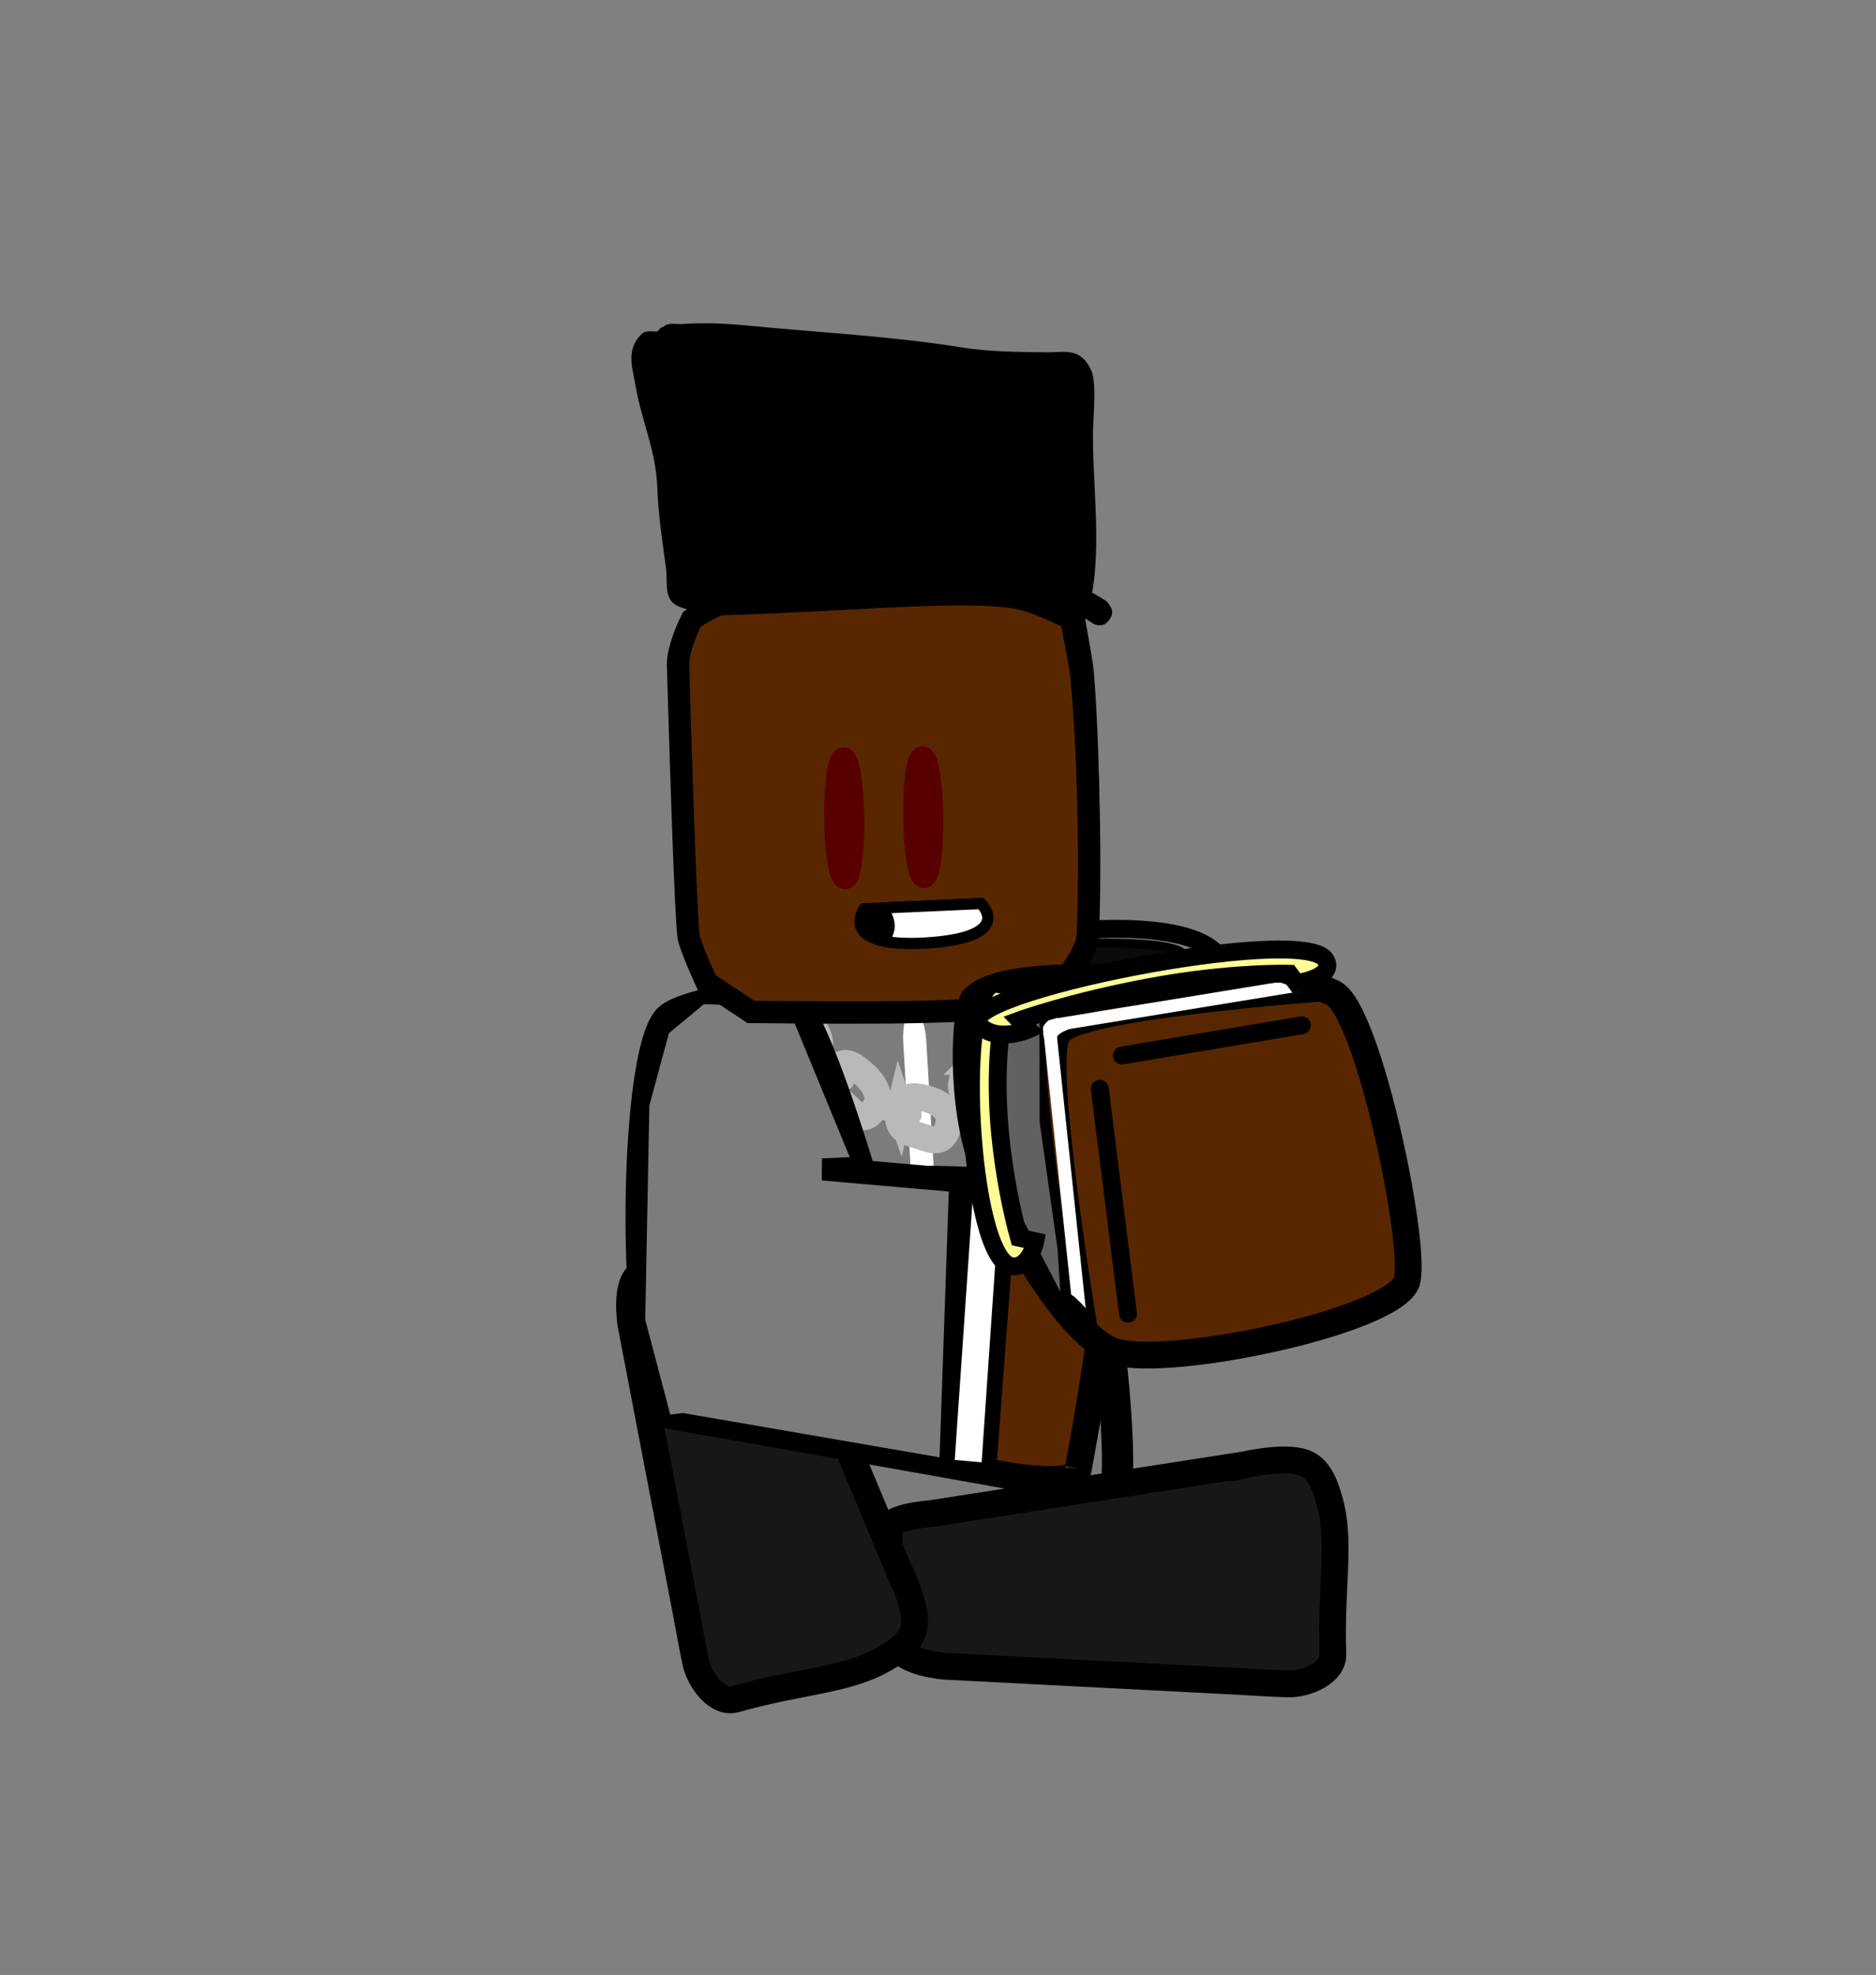 <svg version="1.1" xmlns="http://www.w3.org/2000/svg" xmlns:xlink="http://www.w3.org/1999/xlink" width="210" height="221" viewBox="0,0,210,221"><rect x="0" y="0" width="210" height="221" fill="#808080" stroke="none"/><g transform="translate(-140,-90)"><g data-paper-data="{&quot;isPaintingLayer&quot;:true}" fill-rule="nonzero" stroke-linejoin="miter" stroke-miterlimit="10" stroke-dasharray="" stroke-dashoffset="0" style="mix-blend-mode: normal"><path d="M140,311v-221h210v221z" fill="none" stroke="none" stroke-width="0" stroke-linecap="butt"/><g data-paper-data="{&quot;index&quot;:null}" stroke="#000000" stroke-linecap="round"><path d="M260.938,194.102c0,0 16.232,-1.597 16.213,5.027c-0.05,17.981 -28.279,12.066 -28.279,12.066z" data-paper-data="{&quot;origPos&quot;:null}" fill="#7c7c7c" stroke-width="2"/><path d="M260.183,195.61c0,0 11.781,-0.563 12.443,1.383c0.209,0.614 -15.711,2.514 -15.711,2.514z" data-paper-data="{&quot;origPos&quot;:null}" fill="#0a0a0a" stroke-width="1"/></g><g><path d="M264.438,243.036c0,0 1.752,15.682 -0.434,16.091c-6.557,1.228 -23.978,1.399 -38.8,2.271c-1.665,0.098 -2.3,-14.848 -2.3,-14.848l-0.021,-30.68c0,0 0.523,-13.588 2.05,-13.677c9.873,-0.581 24.59,-2.379 31.148,-1.118c2.186,0.42 4.97,14.691 4.97,14.691z" data-paper-data="{&quot;origPos&quot;:null}" fill="#7c7c7c" stroke="#000000" stroke-width="3.5" stroke-linecap="round"/><path d="M231.486,225.383c-1.289,0.076 -1.436,-2.407 -1.436,-2.407c-0.303,-5.15 -0.703,-11.956 -1.006,-17.107c0,0 -0.146,-2.483 1.143,-2.559c1.289,-0.076 1.435,2.407 1.435,2.407c0.303,5.15 0.606,10.301 0.909,15.451l0.097,1.655c0,0 0.146,2.483 -1.143,2.559z" fill="#ffffff" stroke="none" stroke-width="0.5" stroke-linecap="butt"/><path d="M243.837,231.001c-1.289,0.076 -1.473,-3.044 -1.473,-3.044c-0.381,-6.47 -0.884,-15.02 -1.264,-21.491c0,0 -0.183,-3.12 1.106,-3.195c1.289,-0.076 1.473,3.044 1.473,3.044c0.381,6.47 0.761,12.941 1.142,19.411l0.122,2.08c0,0 0.183,3.12 -1.106,3.195z" fill="#ffffff" stroke="none" stroke-width="0.5" stroke-linecap="butt"/></g><g fill="none" stroke="#b9b9b9" stroke-width="3"><path d="M254.395,206.22c-0.828,-1.358 0.086,-2.578 1.309,-3.796c1.223,-1.218 2.45,-1.59 3.12,-0.615c1.42,2.067 -0.07,3.042 -1.027,3.996c-1.223,1.218 -2.233,2.333 -3.401,0.415z" stroke-linecap="butt"/><path d="M252.789,208.149l2.59,-2.519" stroke-linecap="round"/><path d="M249.242,208.778c1.223,-1.218 2.45,-1.59 3.12,-0.615c1.42,2.067 -0.07,3.042 -1.027,3.996c-1.223,1.218 -2.233,2.333 -3.401,0.415c-0.828,-1.358 0.086,-2.578 1.309,-3.796z" stroke-linecap="butt"/><path d="M248.918,211.983l-2.59,2.519" stroke-linecap="round"/><path d="M240.706,214.05c0.401,-1.635 1.739,-1.48 3.259,-1.022c1.52,0.459 2.488,1.436 2.245,2.683c-0.515,2.645 -2.033,1.778 -3.224,1.419c-1.52,-0.459 -2.846,-0.771 -2.28,-3.081z" stroke-linecap="butt"/><path d="M238.494,213.648l3.179,1.008" stroke-linecap="round"/><path d="M233.506,209.674c0.893,-1.317 2.068,-0.53 3.311,0.626c1.243,1.155 1.815,2.524 1.191,3.559c-1.323,2.194 -2.433,0.663 -3.407,-0.242c-1.243,-1.156 -2.356,-2.083 -1.095,-3.942z" stroke-linecap="butt"/><path d="M231.612,208.238l2.585,2.462" stroke-linecap="round"/><path d="M227.002,203.55c0.893,-1.317 2.068,-0.53 3.311,0.626c1.243,1.155 1.815,2.524 1.191,3.559c-1.323,2.194 -2.433,0.663 -3.407,-0.242c-1.243,-1.155 -2.356,-2.083 -1.095,-3.942z" stroke-linecap="butt"/><path d="M227.693,204.575l-2.585,-2.462" stroke-linecap="round"/></g><path d="M279.307,253.918c0,0 4.363,-1.026 6.598,-0.267c1.711,0.582 2.365,2.388 2.875,4.122c1.398,4.76 0.148,9.614 0.421,17.325c0.075,2.1 -2.972,3.394 -5.073,3.332c-1.965,-0.058 -5.377,-0.278 -5.377,-0.278l-33.064,-1.705c0,0 -4.273,-0.36 -5.099,-2.062c-1.989,-4.097 -0.705,-8.626 -1.122,-13.16c-0.142,-1.537 4.65,-1.834 4.65,-1.834c0,0 8.898,-1.384 14.594,-2.27c8.038,-1.25 20.597,-3.204 20.597,-3.204z" data-paper-data="{&quot;index&quot;:null}" fill="#171717" stroke="#000000" stroke-width="3" stroke-linecap="round"/><path d="M240.532,265.472c0,0 2.038,3.991 1.834,6.343c-0.156,1.8 -1.755,2.867 -3.317,3.776c-4.288,2.494 -9.3,2.439 -16.723,4.546c-2.022,0.574 -4.005,-2.076 -4.447,-4.13c-0.413,-1.922 -1.014,-5.287 -1.014,-5.287l-6.239,-32.515c0,0 -0.67,-4.236 0.784,-5.444c3.503,-2.909 8.208,-2.744 12.512,-4.232c1.458,-0.504 2.891,4.077 2.891,4.077c0,0 3.469,8.31 5.689,13.63c3.134,7.507 8.029,19.237 8.029,19.237z" data-paper-data="{&quot;index&quot;:null}" fill="#171717" stroke="#000000" stroke-width="3" stroke-linecap="round"/><path d="M220.531,199.158c0,0 -1.809,-4.202 -1.902,-5.284c-0.28,-3.245 -0.576,-17.43 -0.802,-30.252c-0.035,-1.983 1.528,-5.11 1.528,-5.11c0,0 2.173,-1.666 3.435,-1.695c13.917,-0.321 27.14,-1.719 32.328,-0.262c1.729,0.486 4.907,2.167 4.907,2.167c0,0 0.788,4.382 0.942,5.511c0.051,0.376 0.081,0.588 0.11,0.967c0.864,11.344 0.649,24.493 0.358,29.088c-0.097,1.532 -1.871,3.953 -1.871,3.953c0,0 -1.339,2.751 -5.724,3.637c-4.798,0.97 -16.518,0.803 -28.603,0.594z" fill="#582700" stroke="#000000" stroke-width="2.5" stroke-linecap="round"/><g data-paper-data="{&quot;index&quot;:null}"><g data-paper-data="{&quot;origRot&quot;:0}" stroke="#000000" stroke-width="3" stroke-linecap="round"><path d="M260.713,254.306c-0.071,2.452 -9.32,0.549 -9.32,0.549c0,0 -24.603,-4.389 -36.231,-6.415c-4.763,-1.532 -4.793,-40.56 -0.448,-44.605c1.937,-1.803 12.414,-3.538 13.953,-2.075c2.929,2.784 7.745,19.143 7.745,19.143l-4.487,0.012l11.762,1.035c0,0 13.776,0.069 19.549,1.624c3.202,0.862 -2.523,30.734 -2.523,30.734z" data-paper-data="{&quot;origPos&quot;:null}" fill="#582700"/><path d="M252.382,223.058l-2.259,29.97" fill="none"/><path d="M245.81,252.916l1.953,-29.999" data-paper-data="{&quot;origPos&quot;:null}" fill="none"/></g><path d="M249.885,253.632l-3.011,-0.262l2.105,-30.675l3.011,0.262z" fill="#ffffff" stroke="none" stroke-width="0" stroke-linecap="butt"/><path d="M214.841,248.568l-2.865,-10.869l0.464,-24.03l2.215,-8.19l4.055,-3.367l8.054,0.277l1.611,0.055l7.11,17.276l-3.224,0.14l-0.016,2.003l14.222,1.24l-1.052,30.271l-28.96,-5.002z" fill="#7c7c7c" stroke="#000000" stroke-width="0.5" stroke-linecap="round"/></g><path d="M262.362,159.279l-0.724,-0.51c-0.09,-0.029 -0.18,-0.057 -0.27,-0.085c-0.215,0.315 -0.639,0.686 -1.379,0.456c-0.682,-0.212 -0.853,-0.692 -0.875,-1.065c-2.64,-0.61 -5.277,-0.878 -8.043,-1.074c-7.742,-0.283 -15.489,0.036 -23.234,0.195c-2.54,0.052 -8.204,1.19 -10.359,-0.453c-1.051,-0.801 -0.686,-2.74 -0.808,-3.79c-0.354,-3.045 -0.787,-6.196 -0.862,-9.263c-0.07,-4.009 -1.643,-7.558 -2.228,-11.48c-0.293,-1.966 -1.001,-3.934 0.728,-5.673c0.488,-0.491 1.368,-0.228 2.059,-0.278c2.524,-0.182 4.974,-0.059 7.479,0.188c7.94,0.783 15.782,1.144 23.678,2.413c3.185,0.516 6.386,0.52 9.611,0.564c1.896,0.026 3.613,-0.55 4.79,1.593c0.703,1.28 0.283,5.293 0.259,6.776c-0.093,5.718 0.948,12.714 -0.137,18.486c0.118,0.036 0.236,0.073 0.354,0.111l1.303,0.782c0,0 1.054,0.672 0.382,1.726c-0.672,1.054 -1.726,0.382 -1.726,0.382z" data-paper-data="{&quot;index&quot;:null}" fill="#000000" stroke="none" stroke-width="0.5" stroke-linecap="butt"/><path d="M237.023,172.326c0.629,1.08 -0.451,1.709 -0.451,1.709l-0.718,0.398c-1.167,0.97 -1.815,1.417 -2.681,1.634l0.086,0.21l-1.263,0.516c-0.145,0.063 -0.305,0.1 -0.473,0.103c-0.69,0.014 -1.261,-0.534 -1.275,-1.224c-0.008,-0.399 0.171,-0.758 0.458,-0.993l0.975,-0.813l0.022,0.026l0.039,-0.073c0.846,-0.547 1.698,-1.085 2.557,-1.61c0,0 0.358,-0.219 0.786,-0.195l0.23,-0.138c0,0 1.08,-0.629 1.709,0.451z" fill="#582700" stroke="none" stroke-width="0.5" stroke-linecap="butt"/><path d="M242.961,172.118l0.235,0.129c0.427,-0.041 0.793,0.163 0.793,0.163c0.88,0.49 1.753,0.993 2.621,1.504l0.042,0.072l0.02,-0.027l1.007,0.772c0.296,0.223 0.49,0.574 0.498,0.973c0.014,0.69 -0.534,1.261 -1.224,1.275c-0.168,0.003 -0.33,-0.027 -0.477,-0.084l-1.283,-0.463l0.077,-0.214c-0.874,-0.181 -1.54,-0.601 -2.746,-1.522l-0.734,-0.368c0,0 -1.105,-0.585 -0.52,-1.689c0.585,-1.105 1.689,-0.52 1.689,-0.52z" data-paper-data="{&quot;index&quot;:null}" fill="#582700" stroke="none" stroke-width="0.5" stroke-linecap="butt"/><path d="M229.097,174.847c0.303,-0.199 1.636,1.296 2.978,3.339c1.342,2.043 2.184,3.86 1.882,4.059c-0.303,0.199 -1.636,-1.296 -2.978,-3.339c-1.342,-2.043 -2.184,-3.86 -1.882,-4.059z" data-paper-data="{&quot;index&quot;:null}" fill="none" stroke="#000000" stroke-width="2.5" stroke-linecap="butt"/><path d="M234.091,181.479c0.284,0.225 -0.719,1.959 -2.24,3.873c-1.52,1.914 -2.983,3.283 -3.266,3.057c-0.284,-0.225 0.719,-1.959 2.239,-3.873c1.52,-1.914 2.983,-3.283 3.266,-3.057z" data-paper-data="{&quot;index&quot;:null}" fill="none" stroke="#000000" stroke-width="2.5" stroke-linecap="butt"/><path d="M247.933,174.196c0.284,0.225 -0.719,1.959 -2.24,3.873c-1.52,1.914 -2.983,3.283 -3.266,3.057c-0.284,-0.225 0.719,-1.959 2.239,-3.873c1.52,-1.914 2.983,-3.283 3.266,-3.057z" data-paper-data="{&quot;index&quot;:null}" fill="none" stroke="#000000" stroke-width="2.5" stroke-linecap="butt"/><path d="M247.742,187.43c-0.284,0.225 -1.744,-1.147 -3.26,-3.064c-1.516,-1.917 -2.516,-3.653 -2.232,-3.878c0.284,-0.225 1.744,1.147 3.26,3.064c1.516,1.917 2.516,3.653 2.232,3.878z" data-paper-data="{&quot;index&quot;:null}" fill="none" stroke="#000000" stroke-width="2.5" stroke-linecap="butt"/><path d="M244.732,189.663c4.677,-0.12 6.098,2.88 6.098,2.88l-14.436,0.371c0,0 3.661,-3.131 8.338,-3.251z" data-paper-data="{&quot;index&quot;:null}" fill="#ffffff" stroke="#000000" stroke-width="1.25" stroke-linecap="butt"/><path d="M220.146,199.418c0,0 -1.83,-4.204 -1.924,-5.286c-0.282,-3.245 -0.577,-17.431 -0.8,-30.253c-0.035,-1.983 1.549,-5.109 1.549,-5.109c0,0 2.201,-1.664 3.479,-1.692c14.093,-0.305 27.484,-1.689 32.737,-0.227c1.751,0.487 4.969,2.173 4.969,2.173c0,0 0.796,4.383 0.952,5.512c0.052,0.376 0.082,0.588 0.111,0.967c0.871,11.345 0.648,24.494 0.352,29.089c-0.099,1.532 -1.896,3.951 -1.896,3.951c0,0 -1.357,2.75 -5.798,3.631c-4.859,0.964 -16.727,0.785 -28.965,0.563z" fill="#582700" stroke="#000000" stroke-width="2.5" stroke-linecap="round"/><path d="M262.522,159.584l-0.733,-0.511c-0.091,-0.029 -0.182,-0.058 -0.273,-0.086c-0.218,0.315 -0.647,0.685 -1.396,0.455c-0.69,-0.213 -0.864,-0.693 -0.885,-1.066c-2.673,-0.613 -5.343,-0.884 -8.144,-1.082c-7.839,-0.291 -15.685,0.019 -23.528,0.169c-2.572,0.049 -8.308,1.182 -10.49,-0.464c-1.064,-0.802 -0.694,-2.74 -0.817,-3.791c-0.357,-3.046 -0.795,-6.197 -0.869,-9.264c-0.07,-4.009 -1.661,-7.56 -2.252,-11.483c-0.296,-1.966 -1.012,-3.935 0.74,-5.673c0.495,-0.491 1.386,-0.227 2.085,-0.276c2.557,-0.18 5.037,-0.054 7.574,0.196c8.04,0.791 15.982,1.162 23.977,2.439c3.225,0.519 6.466,0.527 9.733,0.574c1.92,0.028 3.659,-0.546 4.85,1.598c0.711,1.28 0.285,5.293 0.26,6.776c-0.097,5.718 0.955,12.715 -0.146,18.486c0.119,0.036 0.239,0.074 0.358,0.112l1.32,0.784c0,0 1.067,0.673 0.386,1.726c-0.681,1.053 -1.748,0.38 -1.748,0.38z" data-paper-data="{&quot;index&quot;:null}" fill="#000000" stroke="none" stroke-width="0.5" stroke-linecap="butt"/><path d="M236.857,172.604c0.637,1.081 -0.457,1.709 -0.457,1.709l-0.727,0.397c-1.182,0.969 -1.839,1.415 -2.715,1.631l0.087,0.211l-1.279,0.514c-0.147,0.063 -0.309,0.1 -0.479,0.103c-0.699,0.013 -1.277,-0.535 -1.291,-1.226c-0.008,-0.399 0.174,-0.758 0.464,-0.992l0.987,-0.812l0.022,0.026l0.04,-0.073c0.857,-0.546 1.719,-1.083 2.59,-1.607c0,0 0.363,-0.218 0.796,-0.195l0.233,-0.138c0,0 1.094,-0.628 1.731,0.453z" fill="#582700" stroke="none" stroke-width="0.5" stroke-linecap="butt"/><path d="M242.87,172.403l0.238,0.129c0.432,-0.04 0.803,0.164 0.803,0.164c0.891,0.491 1.775,0.995 2.653,1.507l0.042,0.072l0.021,-0.027l1.019,0.773c0.299,0.223 0.496,0.575 0.504,0.974c0.014,0.69 -0.541,1.261 -1.24,1.274c-0.17,0.003 -0.334,-0.027 -0.483,-0.084l-1.299,-0.465l0.078,-0.214c-0.885,-0.182 -1.559,-0.603 -2.78,-1.525l-0.743,-0.369c0,0 -1.119,-0.586 -0.526,-1.69c0.592,-1.104 1.711,-0.519 1.711,-0.519z" data-paper-data="{&quot;index&quot;:null}" fill="#582700" stroke="none" stroke-width="0.5" stroke-linecap="butt"/><path d="M228.83,175.117c0.307,-0.198 1.656,1.298 3.014,3.342c1.358,2.044 2.21,3.863 1.904,4.061c-0.307,0.198 -1.656,-1.298 -3.014,-3.342c-1.358,-2.044 -2.21,-3.863 -1.904,-4.061z" data-paper-data="{&quot;index&quot;:null}" fill="none" stroke="#000000" stroke-width="2.5" stroke-linecap="butt"/><path d="M233.884,181.754c0.287,0.226 -0.729,1.959 -2.269,3.871c-1.54,1.912 -3.022,3.279 -3.309,3.054c-0.287,-0.226 0.729,-1.959 2.269,-3.871c1.54,-1.912 3.022,-3.279 3.309,-3.054z" data-paper-data="{&quot;index&quot;:null}" fill="none" stroke="#000000" stroke-width="2.5" stroke-linecap="butt"/><path d="M247.706,187.72c-0.288,0.224 -1.765,-1.149 -3.3,-3.068c-1.535,-1.919 -2.546,-3.656 -2.258,-3.88c0.288,-0.224 1.765,1.149 3.3,3.068c1.535,1.919 2.546,3.656 2.258,3.88z" data-paper-data="{&quot;index&quot;:null}" fill="none" stroke="#000000" stroke-width="2.5" stroke-linecap="butt"/><g data-paper-data="{&quot;index&quot;:null}" stroke="#000000" stroke-width="1.25" stroke-linecap="butt"><path d="M245.44,189.565c4.717,-0.229 5.977,4.939 5.977,4.939l-14.557,0.707c0,0 3.863,-5.417 8.58,-5.646z" data-paper-data="{&quot;index&quot;:null}" fill="#000000"/><path d="M244.132,194.837c0,0 0.244,-1.673 2.112,-2.506c1.221,-0.544 3.858,-0.559 4.201,-0.014c0.715,1.134 0.972,2.187 0.972,2.187z" data-paper-data="{&quot;index&quot;:null}" fill="#ff8484"/></g><path d="M219.109,199.959c0,0 -1.934,-4.189 -2.044,-5.27c-0.328,-3.243 -0.792,-17.427 -1.167,-30.247c-0.058,-1.983 1.539,-5.122 1.539,-5.122c0,0 2.251,-1.682 3.567,-1.721c14.526,-0.423 28.315,-1.918 33.747,-0.5c1.811,0.473 5.147,2.131 5.147,2.131c0,0 0.87,4.377 1.044,5.504c0.058,0.376 0.091,0.587 0.126,0.966c1.026,11.338 0.945,24.489 0.692,29.087c-0.085,1.533 -1.91,3.967 -1.91,3.967c0,0 -1.368,2.761 -5.936,3.679c-4.998,1.005 -17.236,0.924 -29.855,0.804z" fill="#582700" stroke="#000000" stroke-width="2.5" stroke-linecap="round"/><path d="M262.345,159.771l-0.761,-0.505c-0.094,-0.028 -0.188,-0.056 -0.283,-0.083c-0.221,0.317 -0.66,0.691 -1.434,0.466c-0.714,-0.207 -0.898,-0.686 -0.925,-1.058c-2.763,-0.59 -5.518,-0.839 -8.409,-1.015c-8.085,-0.226 -16.17,0.15 -24.254,0.365c-2.651,0.071 -8.552,1.251 -10.82,-0.376c-1.106,-0.794 -0.746,-2.735 -0.885,-3.785c-0.402,-3.043 -0.89,-6.191 -1.001,-9.257c-0.117,-4.009 -1.798,-7.547 -2.451,-11.464c-0.328,-1.964 -1.088,-3.927 0.698,-5.679c0.504,-0.495 1.426,-0.238 2.146,-0.293c2.634,-0.201 5.192,-0.096 7.81,0.133c8.298,0.724 16.489,1.029 24.746,2.239c3.331,0.492 6.672,0.473 10.04,0.493c1.98,0.012 3.766,-0.576 5.018,1.558c0.747,1.274 0.353,5.291 0.344,6.774c-0.035,5.719 1.128,12.708 0.059,18.487c0.123,0.035 0.247,0.072 0.371,0.109l1.369,0.773c0,0 1.108,0.664 0.418,1.723c-0.69,1.059 -1.798,0.395 -1.798,0.395z" data-paper-data="{&quot;index&quot;:null}" fill="#000000" stroke="none" stroke-width="0.5" stroke-linecap="butt"/><path d="M234.417,174.881c0.55,-0.004 1.033,2.986 1.078,6.68c0.045,3.693 -0.364,6.691 -0.914,6.695c-0.55,0.004 -1.033,-2.986 -1.078,-6.68c-0.045,-3.693 0.364,-6.691 0.914,-6.695z" data-paper-data="{&quot;index&quot;:null}" fill="none" stroke="#580000" stroke-width="2.5" stroke-linecap="butt"/><path d="M243.261,174.742c0.55,-0.004 1.033,2.986 1.078,6.68c0.045,3.693 -0.364,6.691 -0.914,6.695c-0.55,0.004 -1.033,-2.986 -1.078,-6.68c-0.045,-3.693 0.364,-6.691 0.914,-6.695z" data-paper-data="{&quot;index&quot;:null}" fill="none" stroke="#580000" stroke-width="2.5" stroke-linecap="butt"/><g data-paper-data="{&quot;index&quot;:null}" stroke="#000000" stroke-width="1.25" stroke-linecap="butt"><g data-paper-data="{&quot;index&quot;:null}" fill="#000000"><path d="M243.415,195.536c-9.789,0.474 -6.674,-3.839 -6.674,-3.839l13.06,-0.587c0,0 4.031,3.824 -6.386,4.425z"/></g><g data-paper-data="{&quot;index&quot;:null}" fill="#ffffff"><path d="M238.891,195.304c-0.019,-0.004 0.67,-0.895 0.644,-1.719c-0.032,-1.005 -0.777,-1.979 -0.774,-1.979c2.205,-0.099 11.041,-0.496 11.041,-0.496c0,0 4.031,3.824 -6.386,4.425c-2.002,0.097 -3.465,-0.006 -4.524,-0.232z"/></g></g><g><g><g data-paper-data="{&quot;index&quot;:null}" stroke="#000000"><path d="M297.407,233.575c-2.072,4.541 -28.237,9.879 -33.202,7.461c-5.092,-2.48 -11.45,-13.684 -14.132,-20.594c-2.683,-6.909 -2.063,-17.588 -1.099,-18.638c2.892,-3.148 15.053,-2.288 20.505,-2.49c3.258,-0.121 16.071,-0.249 19.835,1.855c3.982,2.227 9.525,29.267 8.093,32.405z" data-paper-data="{&quot;origRot&quot;:0,&quot;origPos&quot;:null}" fill="#582700" stroke-width="3" stroke-linecap="butt"/><path d="M285.733,204.73l-20.15,3.385" data-paper-data="{&quot;origPos&quot;:null}" fill="none" stroke-width="2" stroke-linecap="round"/><path d="M263.11,211.834l3.157,25.166" data-paper-data="{&quot;origPos&quot;:null}" fill="none" stroke-width="2" stroke-linecap="round"/><path d="M262.089,238.49c0,0 -4.84,-29.251 -3.068,-32.382c1.551,-2.742 28.835,-4.79 28.835,-4.79" data-paper-data="{&quot;origPos&quot;:null}" fill="none" stroke-width="1.5" stroke-linecap="round"/><path d="M259.63,235.295c0,0 -4.61,-27.858 -2.922,-30.841c1.477,-2.611 27.462,-4.562 27.462,-4.562" data-paper-data="{&quot;origPos&quot;:null}" fill="none" stroke-width="1.5" stroke-linecap="round"/></g><path d="M269.077,201.075l-12.469,3.477l0.02,10.996l2,14.175l0.392,6.005l-10.469,-20.19l0.8,-14.55l19.742,-1.197z" fill="#616161" stroke="#000000" stroke-width="0.5" stroke-linecap="round"/><path d="M256.776,205.263l1.423,-0.384l3.421,32.333l-1.423,0.384z" fill="#ffffff" stroke="none" stroke-width="0" stroke-linecap="butt"/><path d="M285.244,199.548l0.386,1.37l-27.931,4.562l-0.386,-1.37z" fill="#ffffff" stroke="none" stroke-width="0" stroke-linecap="butt"/><path d="M260.319,235.159l0.602,0.575c0.358,0.382 0.715,0.763 1.073,1.145c0,0 1.07,1.141 -0.161,2.114c-1.231,0.973 -2.301,-0.168 -2.301,-0.168c-0.358,-0.382 -0.715,-0.763 -1.073,-1.145l-0.472,-0.445c0,0 -1.14,-1.082 0.026,-2.12c1.166,-1.038 2.306,0.044 2.306,0.044z" fill="#000000" stroke="none" stroke-width="0.5" stroke-linecap="butt"/><path d="M258.761,204.312c0,0 0.001,0 0.001,0l0.036,-0.141l0.564,0.126c0.248,0.051 0.433,0.256 0.43,0.498c-0.002,0.199 -0.132,0.369 -0.317,0.446l-0.475,0.208c-0.458,0.289 -0.672,0.376 -0.775,0.895c0,0 -0.124,0.486 -0.653,0.367c-0.25,-0.056 -0.354,-0.193 -0.395,-0.323c-0.17,-0.064 -0.297,-0.204 -0.332,-0.374l-0.119,-0.522l0.101,-0.019c-0.186,-0.444 -0.057,-0.782 0.604,-1.338l0.655,-0.206c0,0 0.524,-0.127 0.668,0.356c0.003,0.009 0.005,0.017 0.007,0.026z" fill="#ffffff" stroke="none" stroke-width="0.5" stroke-linecap="butt"/><path d="M286.406,201.716c-0.377,-0.887 -2.138,-1.46 -3.092,-1.781l-0.477,-0.009c-0.3,-0.006 -0.541,-0.234 -0.537,-0.51c0.003,-0.276 0.249,-0.495 0.55,-0.489v0v0l0.544,0.01l-0.001,0.043l0.088,-0.035c0.046,0.014 0.092,0.029 0.138,0.044c0.603,-0.368 2.218,0.27 2.819,0.558l0.23,0.181c0,0 0.38,0.361 -0.009,0.707c-0.004,0.004 -0.008,0.007 -0.012,0.011c0.3,0.247 0.554,0.526 0.738,0.842c0,0 0.238,0.452 -0.251,0.666c-0.489,0.214 -0.726,-0.237 -0.726,-0.237z" fill="#000000" stroke="none" stroke-width="0.5" stroke-linecap="butt"/></g><path d="M252.322,203.479c0,0 -1.028,4.806 -0.487,11.992c0.549,7.287 2.229,13.03 2.229,13.03l1.824,0.402c0,0 -0.566,3.002 -2.577,2.796c-4.923,-0.504 -6.531,-31.815 -1.778,-31.602c2.97,0.133 2.906,4.309 2.906,4.309z" fill="#fffc96" stroke="#000000" stroke-width="2" stroke-linecap="round"/><path d="M284.343,198.965c0,0 -6.504,-0.203 -15.539,1.47c-9.035,1.673 -14.676,3.745 -14.676,3.745l0.987,1.024c0,0 -3.541,1.573 -5.534,-0.525c-3.291,-3.464 36.478,-11.415 38.82,-7.254c1.116,1.983 -3.274,2.591 -3.274,2.591z" data-paper-data="{&quot;index&quot;:null}" fill="#fffc96" stroke="#000000" stroke-width="2" stroke-linecap="round"/></g></g></g></svg>